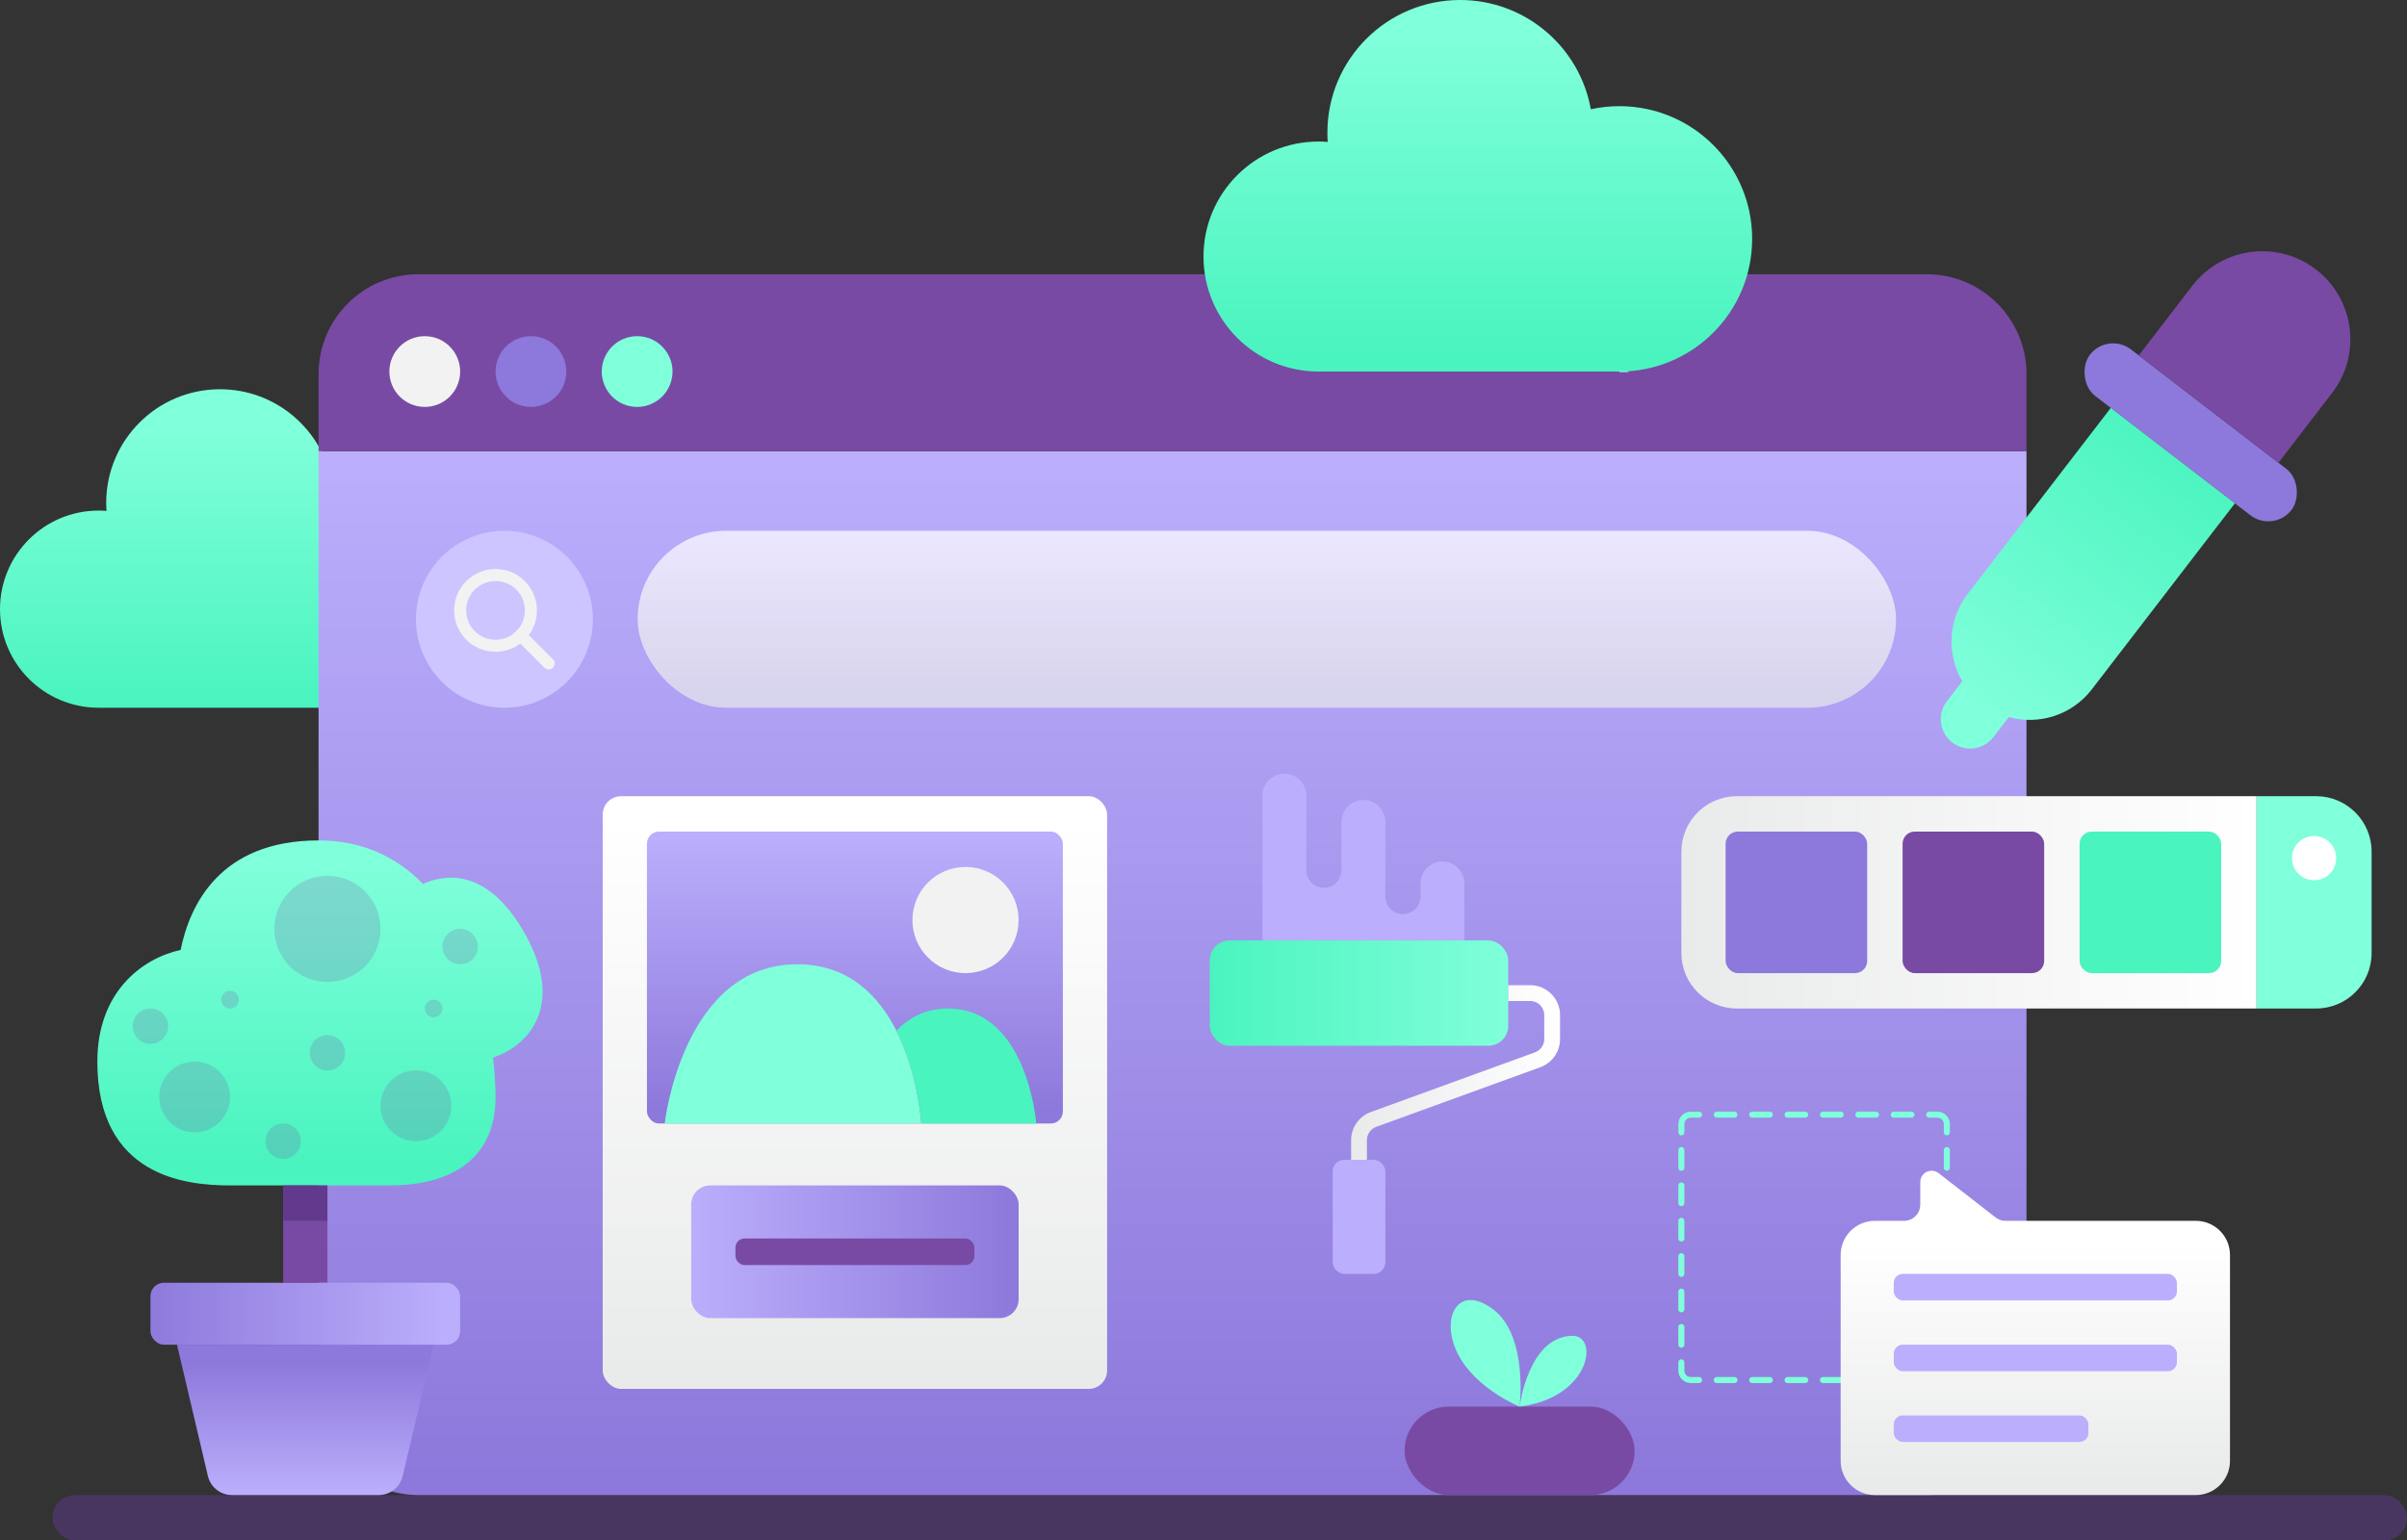 <?xml version="1.0" encoding="UTF-8"?><svg id="a" xmlns="http://www.w3.org/2000/svg" width="2000" height="1280.37" xmlns:xlink="http://www.w3.org/1999/xlink" viewBox="0 0 2000 1280.37"><rect x="0" y="0" width="2000" height="1280.37" fill="#333333" stroke="none"/><defs><linearGradient id="b" x1="195.38" y1="583.31" x2="195.38" y2="356.54" gradientUnits="userSpaceOnUse"><stop offset="0" stop-color="#4af4bf"/><stop offset="1" stop-color="#80ffdb"/></linearGradient><linearGradient id="c" x1="974.26" y1="379.32" x2="974.26" y2="1232" gradientUnits="userSpaceOnUse"><stop offset="0" stop-color="#bbaefc"/><stop offset="1" stop-color="#8d78db"/></linearGradient><linearGradient id="d" x1="1227.94" y1="291.89" x2="1227.94" y2="28.31" xlink:href="#b"/><linearGradient id="e" x1="1052.62" y1="577.97" x2="1052.62" y2="457.71" gradientUnits="userSpaceOnUse"><stop offset="0" stop-color="#e9eaea"/><stop offset="1" stop-color="#fff"/></linearGradient><linearGradient id="f" x1="1005.22" y1="825.42" x2="1253.21" y2="825.42" xlink:href="#b"/><linearGradient id="g" x1="1122.65" y1="891.43" x2="1296.25" y2="891.43" xlink:href="#e"/><linearGradient id="h" x1="253.68" y1="1240.46" x2="253.68" y2="1132.08" xlink:href="#c"/><linearGradient id="i" x1="1397.06" y1="750" x2="1875" y2="750" xlink:href="#e"/><linearGradient id="j" x1="1814.23" y1="365.29" x2="1646.18" y2="588.71" xlink:href="#b"/><linearGradient id="k" x1="1691.18" y1="1232.69" x2="1691.18" y2="1033.76" xlink:href="#e"/><linearGradient id="l" x1="710.35" y1="1142.35" x2="710.35" y2="678.96" xlink:href="#e"/><linearGradient id="m" x1="710.35" y1="696.48" x2="710.35" y2="923.79" xlink:href="#c"/><linearGradient id="n" x1="574.32" y1="1040.44" x2="846.38" y2="1040.44" xlink:href="#c"/><linearGradient id="o" x1="369.02" y1="1091.91" x2="116.94" y2="1091.91" xlink:href="#c"/><linearGradient id="p" x1="265.86" y1="963.61" x2="265.86" y2="718.09" xlink:href="#b"/></defs><rect x="43.6" y="1242.73" width="1956.4" height="37.64" rx="18.82" ry="18.82" fill="#613a8e" opacity=".5"/><path d="m390.76,493.7c0,52.21-42.33,94.54-94.54,94.54H81.93c-45.25,0-81.93-36.68-81.93-81.93s36.68-81.93,81.93-81.93c2.19,0,4.37.09,6.53.26-.15-2.17-.23-4.36-.23-6.57,0-52.21,42.33-94.54,94.54-94.54,46.51,0,85.18,33.59,93.08,77.84,6.55-1.45,13.37-2.21,20.37-2.21,52.21,0,94.54,42.33,94.54,94.54Z" fill="url(#b)"/><path d="m1683.82,375v784.72c0,45.81-37.12,82.93-82.93,82.93H347.63c-45.81,0-82.93-37.12-82.93-82.93V375h1419.12Z" fill="url(#c)"/><path d="m1683.82,310.87v64.13H264.71v-64.13c0-45.81,37.12-82.93,82.93-82.93h1253.26c45.81,0,82.93,37.12,82.93,82.93Z" fill="#784aa3"/><path d="m1455.88,198.53c0,60.91-49.38,110.29-110.29,110.29h-250c-52.79,0-95.59-42.79-95.59-95.59s42.79-95.59,95.59-95.59c2.56,0,5.1.1,7.62.31-.18-2.53-.26-5.09-.26-7.66,0-60.91,49.38-110.29,110.29-110.29,54.26,0,99.38,39.19,108.59,90.81,7.65-1.69,15.6-2.57,23.76-2.57,60.91,0,110.29,49.38,110.29,110.29Z" fill="url(#d)"/><line x1="1352.94" y1="308.82" x2="1345.59" y2="308.82" fill="none" stroke="#80ffdb" stroke-miterlimit="10"/><circle cx="419.12" cy="514.71" r="73.53" fill="#ccc5ff"/><circle cx="411.76" cy="507.35" r="29.41" fill="none" stroke="#f2f2f2" stroke-linecap="round" stroke-linejoin="round" stroke-width="10"/><line x1="455.88" y1="551.47" x2="432.56" y2="528.15" fill="none" stroke="#f2f2f2" stroke-linecap="round" stroke-linejoin="round" stroke-width="10"/><rect x="529.81" y="441.18" width="1045.62" height="147.06" rx="73.53" ry="73.53" fill="url(#e)" opacity=".7"/><rect x="1005.22" y="781.66" width="247.99" height="87.53" rx="16.55" ry="16.55" fill="url(#f)"/><path d="m1135.78,964h-13.13v-16.39c0-10.4,6.57-19.77,16.34-23.32l136.43-49.61c4.6-1.67,7.7-6.09,7.7-10.98v-20.02c0-6.45-5.24-11.69-11.69-11.69h-18.21v-13.13h18.21c13.69,0,24.82,11.13,24.82,24.82v20.02c0,10.4-6.57,19.77-16.34,23.32l-136.43,49.61c-4.6,1.67-7.7,6.09-7.7,10.98v16.39Z" fill="url(#g)"/><rect x="1107.34" y="964" width="43.76" height="94.82" rx="9.59" ry="9.59" fill="#bbaefc"/><path d="m1048.99,781.66v-120.35c0-10.07,8.16-18.23,18.23-18.23h0c10.07,0,18.23,8.16,18.23,18.23v62c0,8.06,6.53,14.59,14.59,14.59h0c8.06,0,14.59-6.53,14.59-14.59v-40.12c0-10.07,8.16-18.23,18.23-18.23h0c10.07,0,18.23,8.16,18.23,18.23v62c0,8.06,6.53,14.59,14.59,14.59h0c8.06,0,14.59-6.53,14.59-14.59v-10.94c0-10.07,8.16-18.23,18.23-18.23h0c10.07,0,18.23,8.16,18.23,18.23v47.41s-167.76,0-167.76,0Z" fill="#bbaefc"/><rect x="1167.07" y="1169.12" width="191.18" height="73.53" rx="36.76" ry="36.76" fill="#784aa3"/><path d="m1262.66,1169.12s7.35-58.82-22.06-80.88c-29.41-22.06-44.12,7.35-29.41,36.76,14.71,29.41,51.47,44.12,51.47,44.12Z" fill="#80ffdb"/><path d="m1262.66,1169.12s7.35-58.82,44.12-58.82c22.06,0,14.71,51.47-44.12,58.82Z" fill="#80ffdb"/><path d="m314.62,1242.65h-121.89c-9.53,0-17.8-6.55-19.98-15.83l-25.69-109.17h213.24l-25.69,109.17c-2.18,9.27-10.46,15.83-19.98,15.83Z" fill="url(#h)"/><rect x="235.29" y="985.29" width="36.76" height="80.88" fill="#784aa3"/><path d="m1970.59,707.87v84.26c0,25.46-20.65,46.1-46.1,46.1h-49.49v-176.47h49.49c25.46,0,46.1,20.65,46.1,46.1Z" fill="#80ffdb"/><path d="m1875,661.76v176.47h-431.84c-25.46,0-46.1-20.65-46.1-46.1v-84.26c0-25.46,20.65-46.1,46.1-46.1h431.84Z" fill="url(#i)"/><rect x="1433.82" y="691.18" width="117.65" height="117.65" rx="10.12" ry="10.12" fill="#8d78db"/><rect x="1580.88" y="691.18" width="117.65" height="117.65" rx="10.12" ry="10.12" fill="#784aa3"/><rect x="1727.94" y="691.18" width="117.65" height="117.65" rx="10.12" ry="10.12" fill="#4af4bf"/><circle cx="1922.79" cy="713.24" r="18.38" fill="#fff"/><path d="m1397.06,941.18v-6.91c0-4.3,3.49-7.79,7.79-7.79h6.91" fill="none" stroke="#80ffdb" stroke-linecap="round" stroke-linejoin="round" stroke-width="5"/><line x1="1426.47" y1="926.47" x2="1441.18" y2="926.47" fill="none" stroke="#80ffdb" stroke-linecap="round" stroke-linejoin="round" stroke-width="5"/><line x1="1455.88" y1="926.47" x2="1470.59" y2="926.47" fill="none" stroke="#80ffdb" stroke-linecap="round" stroke-linejoin="round" stroke-width="5"/><line x1="1485.29" y1="926.47" x2="1500" y2="926.47" fill="none" stroke="#80ffdb" stroke-linecap="round" stroke-linejoin="round" stroke-width="5"/><line x1="1514.71" y1="926.47" x2="1529.41" y2="926.47" fill="none" stroke="#80ffdb" stroke-linecap="round" stroke-linejoin="round" stroke-width="5"/><line x1="1544.12" y1="926.47" x2="1558.82" y2="926.47" fill="none" stroke="#80ffdb" stroke-linecap="round" stroke-linejoin="round" stroke-width="5"/><line x1="1573.53" y1="926.47" x2="1588.24" y2="926.47" fill="none" stroke="#80ffdb" stroke-linecap="round" stroke-linejoin="round" stroke-width="5"/><path d="m1602.94,926.47h6.91c4.3,0,7.79,3.49,7.79,7.79v6.91" fill="none" stroke="#80ffdb" stroke-linecap="round" stroke-linejoin="round" stroke-width="5"/><line x1="1617.65" y1="955.88" x2="1617.65" y2="970.59" fill="none" stroke="#80ffdb" stroke-linecap="round" stroke-linejoin="round" stroke-width="5"/><line x1="1397.06" y1="955.88" x2="1397.06" y2="970.59" fill="none" stroke="#80ffdb" stroke-linecap="round" stroke-linejoin="round" stroke-width="5"/><line x1="1397.06" y1="985.29" x2="1397.06" y2="1000" fill="none" stroke="#80ffdb" stroke-linecap="round" stroke-linejoin="round" stroke-width="5"/><line x1="1397.06" y1="1014.71" x2="1397.06" y2="1029.41" fill="none" stroke="#80ffdb" stroke-linecap="round" stroke-linejoin="round" stroke-width="5"/><line x1="1397.06" y1="1044.12" x2="1397.06" y2="1058.82" fill="none" stroke="#80ffdb" stroke-linecap="round" stroke-linejoin="round" stroke-width="5"/><line x1="1397.06" y1="1073.53" x2="1397.06" y2="1088.24" fill="none" stroke="#80ffdb" stroke-linecap="round" stroke-linejoin="round" stroke-width="5"/><line x1="1397.06" y1="1102.94" x2="1397.06" y2="1117.65" fill="none" stroke="#80ffdb" stroke-linecap="round" stroke-linejoin="round" stroke-width="5"/><path d="m1397.06,1132.35v6.91c0,4.3,3.49,7.79,7.79,7.79h6.91" fill="none" stroke="#80ffdb" stroke-linecap="round" stroke-linejoin="round" stroke-width="5"/><polyline points="1426.47 1147.06 1433.82 1147.06 1441.18 1147.06" fill="none" stroke="#80ffdb" stroke-linecap="round" stroke-linejoin="round" stroke-width="5"/><line x1="1455.88" y1="1147.06" x2="1470.59" y2="1147.06" fill="none" stroke="#80ffdb" stroke-linecap="round" stroke-linejoin="round" stroke-width="5"/><line x1="1485.29" y1="1147.06" x2="1500" y2="1147.06" fill="none" stroke="#80ffdb" stroke-linecap="round" stroke-linejoin="round" stroke-width="5"/><line x1="1514.71" y1="1147.06" x2="1529.41" y2="1147.06" fill="none" stroke="#80ffdb" stroke-linecap="round" stroke-linejoin="round" stroke-width="5"/><circle cx="352.94" cy="308.82" r="29.41" fill="#f2f2f2"/><circle cx="441.18" cy="308.82" r="29.41" fill="#8d78db"/><circle cx="529.41" cy="308.82" r="29.41" fill="#80ffdb"/><path d="m1753.95,338.94l-118.96,154.72c-16.64,21.64-17.54,50.41-4.53,72.59l-12.81,16.66c-8.21,10.68-6.21,26,4.47,34.21,10.68,8.21,26,6.21,34.21-4.47l12.81-16.66c24.78,6.88,52.35-1.39,68.99-23.03l118.96-154.72-103.15-79.31Z" fill="url(#j)"/><rect x="1714.67" y="334.86" width="211.43" height="48.79" rx="24.4" ry="24.4" transform="translate(596.23 -1035.13) rotate(37.56)" fill="#8d78db"/><path d="m1879.87,208.71h0c40.39,0,73.19,32.79,73.19,73.19v73.19h-146.38v-73.19c0-40.39,32.79-73.19,73.19-73.19Z" transform="translate(561.4 -1087.42) rotate(37.56)" fill="#784aa3"/><path d="m1824.52,1242.65h-266.69c-15.7,0-28.42-12.72-28.42-28.42v-171.1c0-15.7,12.72-28.42,28.42-28.42h24.28c7.44,0,13.47-6.03,13.47-13.47v-18.73c0-7.84,9.02-12.25,15.21-7.44l47.32,36.8c2.37,1.84,5.28,2.84,8.27,2.84h158.13c15.7,0,28.42,12.72,28.42,28.42v171.1c0,15.7-12.72,28.42-28.42,28.42Z" fill="url(#k)"/><rect x="500.79" y="661.76" width="419.12" height="492.65" rx="15.31" ry="15.31" fill="url(#l)"/><rect x="537.56" y="691.18" width="345.59" height="242.65" rx="10.04" ry="10.04" fill="url(#m)"/><circle cx="802.26" cy="764.71" r="44.12" fill="#f2f2f2"/><rect x="574.32" y="985.29" width="272.06" height="110.29" rx="15.78" ry="15.78" fill="url(#n)"/><path d="m765.5,933.82h-213.18s14.65-132.35,110.24-132.35c42.49,0,67.54,26.15,82.28,55.21,18.4,36.31,20.66,77.15,20.66,77.15Z" fill="#80ffdb"/><path d="m861.03,933.82h-95.53s-2.26-40.84-20.66-77.15c9.28-9.71,23.09-18.44,42.72-18.44,66.18,0,73.47,95.59,73.47,95.59Z" fill="#4af4bf"/><rect x="611.09" y="1029.41" width="198.53" height="22.06" rx="7.5" ry="7.5" fill="#784aa3"/><rect x="1573.53" y="1058.82" width="235.29" height="22.06" rx="7.5" ry="7.5" fill="#bbaefc"/><rect x="1573.53" y="1117.65" width="235.29" height="22.06" rx="7.5" ry="7.5" fill="#bbaefc"/><rect x="1573.53" y="1176.47" width="161.76" height="22.06" rx="7.5" ry="7.5" fill="#bbaefc"/><rect x="125" y="1066.18" width="257.35" height="51.47" rx="11.19" ry="11.19" fill="url(#o)"/><path d="m409.66,879.01c1.51,13.06,2.1,24.37,2.1,32.75,0,51.47-36.76,73.53-88.24,73.53h-132.35c-36.76,0-110.29-7.35-110.29-102.94,0-57.54,36.78-85.68,69.21-92.81,7.49-37.01,32.46-91.01,114.62-91.01,37.4,0,65.59,14.49,86.72,36.16,18.13-8.12,52.01-13.28,82.4,37.37,36.44,60.74,7.68,96.38-24.16,106.96Z" fill="url(#p)"/><rect x="235.29" y="985.29" width="36.76" height="29.41" fill="#613a8e"/><circle cx="161.76" cy="911.76" r="29.41" fill="#784aa3" opacity=".2"/><circle cx="272.06" cy="772.06" r="44.12" fill="#784aa3" opacity=".2"/><circle cx="382.35" cy="786.76" r="14.71" fill="#784aa3" opacity=".2"/><circle cx="345.59" cy="919.12" r="29.41" fill="#784aa3" opacity=".2"/><circle cx="272.06" cy="875" r="14.71" fill="#784aa3" opacity=".2"/><circle cx="191.18" cy="830.88" r="7.35" fill="#784aa3" opacity=".2"/><circle cx="235.29" cy="948.53" r="14.71" fill="#784aa3" opacity=".2"/><circle cx="125" cy="852.94" r="14.71" fill="#784aa3" opacity=".2"/><circle cx="360.29" cy="838.24" r="7.35" fill="#784aa3" opacity=".2"/></svg>